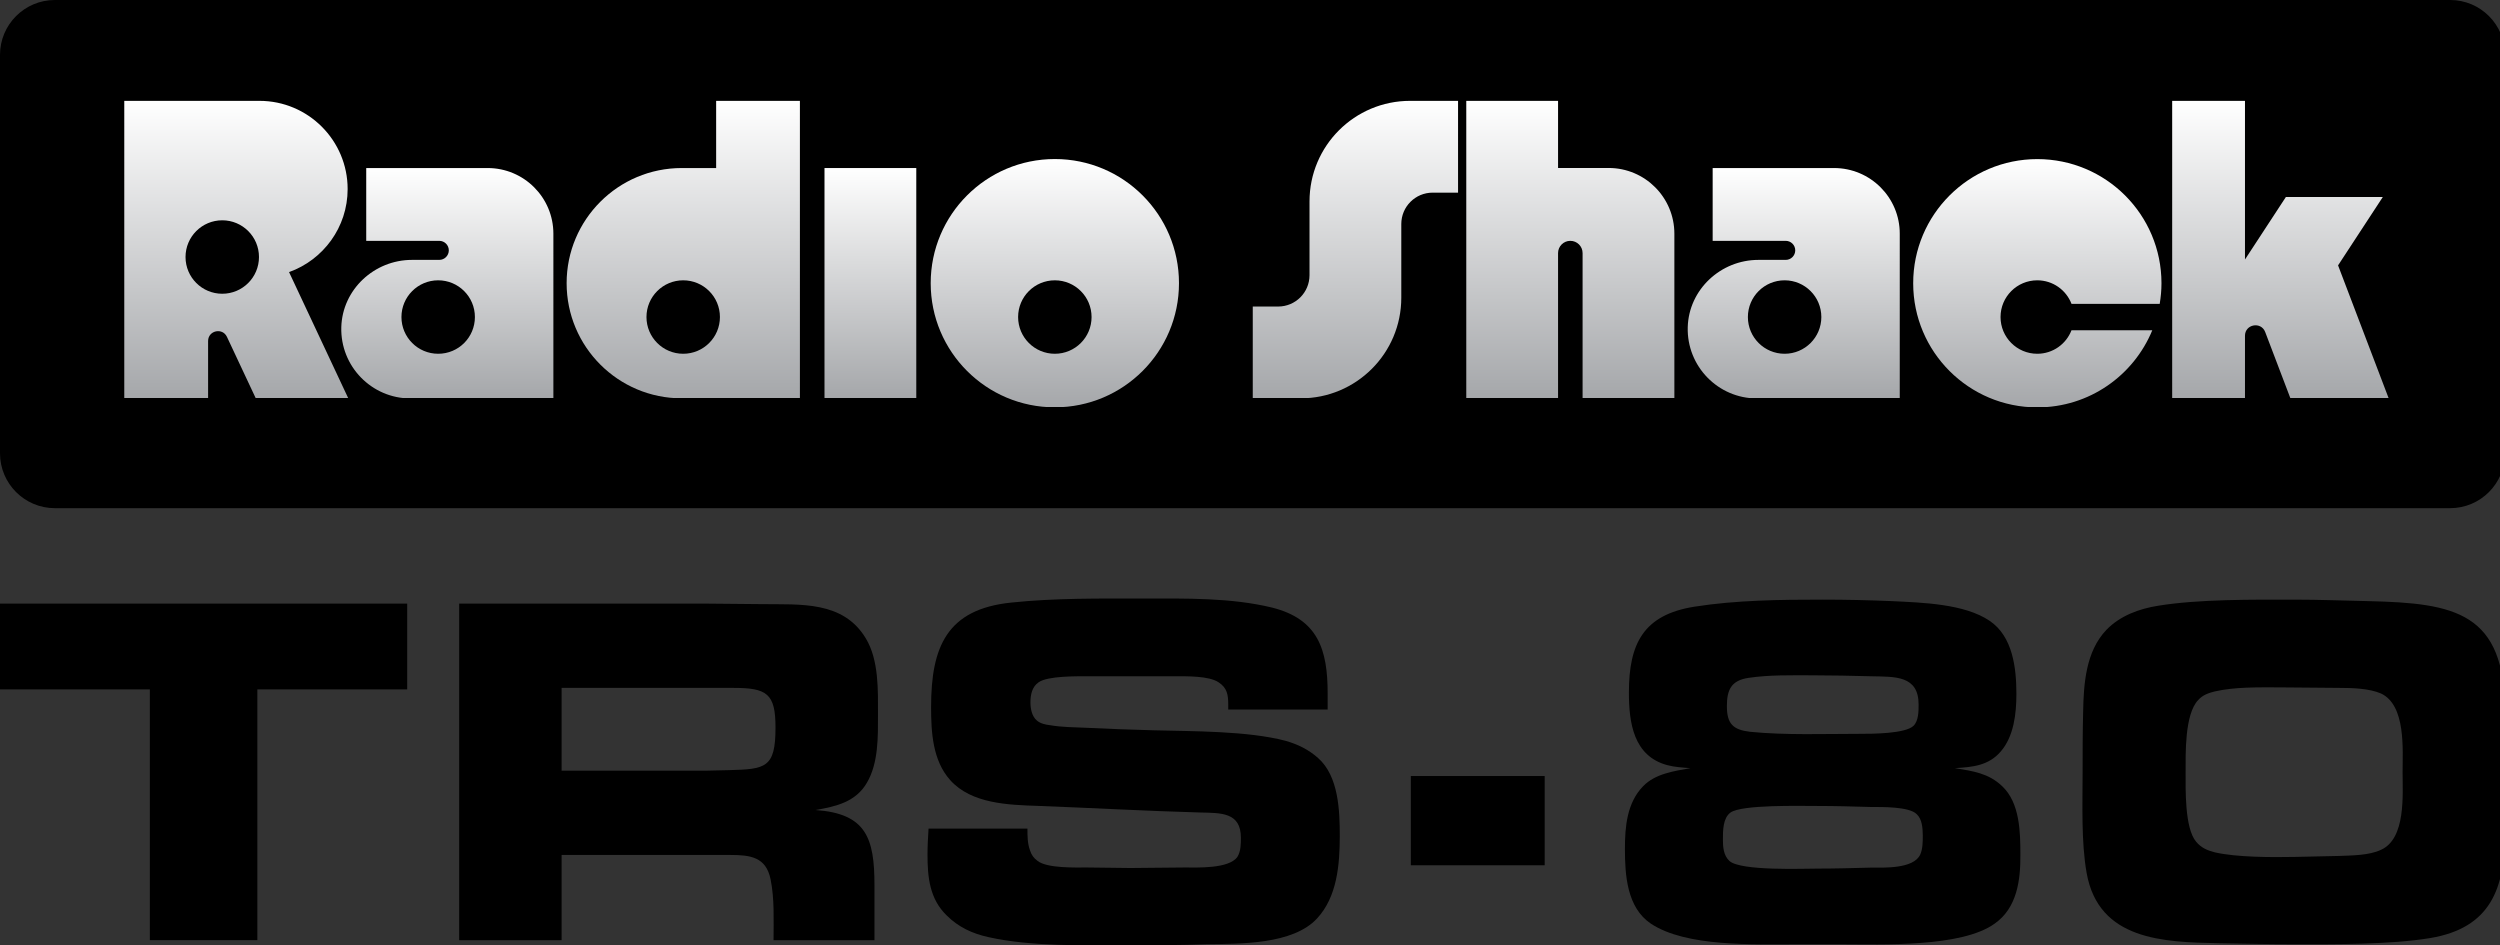 <?xml version="1.0" encoding="UTF-8" standalone="no"?>
<svg
   enable-background="new 0 0 3840 1449.1"
   height="242"
   viewBox="0 0 640 242"
   width="640"
   version="1.1"
   id="svg19"
   sodipodi:docname="trs-80.svg"
   inkscape:version="1.3.2 (091e20e, 2023-11-25)"
   xmlns:inkscape="http://www.inkscape.org/namespaces/inkscape"
   xmlns:sodipodi="http://sodipodi.sourceforge.net/DTD/sodipodi-0.dtd"
   xmlns:xlink="http://www.w3.org/1999/xlink"
   xmlns="http://www.w3.org/2000/svg"
   xmlns:svg="http://www.w3.org/2000/svg">
  <rect x="0" y="0" width="640" height="242" fill="#333333" stroke="none"/>
  <defs
     id="defs19" />
  <sodipodi:namedview
     id="namedview19"
     pagecolor="#ffffff"
     bordercolor="#000000"
     borderopacity="0.25"
     inkscape:showpageshadow="2"
     inkscape:pageopacity="0.0"
     inkscape:pagecheckerboard="0"
     inkscape:deskcolor="#d1d1d1"
     inkscape:zoom="1"
     inkscape:cx="266"
     inkscape:cy="126"
     inkscape:window-width="1312"
     inkscape:window-height="449"
     inkscape:window-x="0"
     inkscape:window-y="39"
     inkscape:window-maximized="0"
     inkscape:current-layer="svg19" />
  <linearGradient
     id="a">
    <stop
       offset="0"
       stop-color="#fff"
       id="stop1" />
    <stop
       offset="1"
       stop-color="#a5a7aa"
       id="stop2" />
    <stop
       offset="1"
       id="stop3" />
  </linearGradient>
  <linearGradient
     id="b"
     gradientUnits="userSpaceOnUse"
     x1="1334.223"
     x2="1334.223"
     xlink:href="#a"
     y1="257.555"
     y2="610.628" />
  <linearGradient
     id="c"
     gradientUnits="userSpaceOnUse"
     x1="2077.75"
     x2="2077.75"
     xlink:href="#a"
     y1="154.575"
     y2="610.628" />
  <linearGradient
     id="d"
     gradientUnits="userSpaceOnUse"
     x1="2407.237"
     x2="2407.237"
     xlink:href="#a"
     y1="154.575"
     y2="610.628" />
  <linearGradient
     id="e"
     gradientUnits="userSpaceOnUse"
     x1="3495.83"
     x2="3495.83"
     xlink:href="#a"
     y1="154.575"
     y2="610.628" />
  <linearGradient
     id="f"
     gradientUnits="userSpaceOnUse"
     x1="1047.342"
     x2="1047.342"
     xlink:href="#a"
     y1="154.575"
     y2="610.628" />
  <linearGradient
     id="g"
     gradientUnits="userSpaceOnUse"
     x1="685.771"
     x2="685.771"
     xlink:href="#a"
     y1="257.555"
     y2="610.628" />
  <linearGradient
     id="h"
     gradientUnits="userSpaceOnUse"
     x1="2749.737"
     x2="2749.737"
     xlink:href="#a"
     y1="257.555"
     y2="610.628" />
  <linearGradient
     id="i"
     gradientUnits="userSpaceOnUse"
     x1="362.3"
     x2="362.3"
     xlink:href="#a"
     y1="154.575"
     y2="610.628" />
  <linearGradient
     id="j"
     gradientUnits="userSpaceOnUse"
     x1="1616.958"
     x2="1616.958"
     xlink:href="#a"
     y1="243.762"
     y2="624.42" />
  <linearGradient
     id="k"
     gradientUnits="userSpaceOnUse"
     x1="3123.039"
     x2="3123.039"
     xlink:href="#a"
     y1="243.762"
     y2="624.42" />
  <g
     transform="scale(0.167,0.167)"
     id="g19">
    <path
       d="M 3755.9,779 H 84.1 C 37.7,779 0,741.3 0,694.9 V 84.1 C 0,37.7 37.7,0 84.1,0 h 3671.8 c 46.5,0 84.1,37.7 84.1,84.1 v 610.7 c 0,46.5 -37.7,84.2 -84.1,84.2 z"
       id="path3" />
    <path
       d="m 1263.9,257.6 h 140.7 v 353.1 h -140.7 z"
       fill="url(#b)"
       id="path4"
       style="fill:url(#b)" />
    <path
       d="m 2007.4,308.7 v 113.1 c 0,26.6 -21.5,48.1 -48.1,48.1 h -38.9 v 140.7 h 73.5 c 85.1,0 154.2,-69 154.2,-154.2 v -113 c 0,-26.6 21.5,-48.1 48.1,-48.1 h 38.9 V 154.6 h -73.5 c -85.2,0 -154.2,69 -154.2,154.1 z"
       fill="url(#c)"
       id="path5"
       style="fill:url(#c)" />
    <path
       d="m 2388.4,257.6 v -103 h -140.7 v 456.1 h 140.7 V 388 c 0,-10.4 8.4,-18.8 18.8,-18.8 10.4,0 18.8,8.4 18.8,18.8 v 222.7 h 140.7 V 358.3 c 0,-55.7 -45.1,-100.8 -100.8,-100.8 h -77.5 z"
       fill="url(#d)"
       id="path6"
       style="fill:url(#d)" />
    <path
       d="M 3661.7,610.6 3584.1,406.8 3652.7,302 h -148.6 l -62.7,95.8 V 154.6 h -111.6 v 456.1 h 111.6 v -96 c 0,-17.8 24.7,-22.3 31,-5.7 l 38.7,101.7 h 150.6 z"
       fill="url(#e)"
       id="path7"
       style="fill:url(#e)" />
    <path
       d="m 1097.8,154.6 v 103 h -52.7 c -97.5,0 -176.5,79 -176.5,176.5 0,97.5 79,176.5 176.5,176.5 h 52.7 52.6 75.8 v -456 z m -50.5,387.7 c -31.1,0 -56.3,-25.2 -56.3,-56.3 0,-31.1 25.2,-56.3 56.3,-56.3 31.1,0 56.3,25.2 56.3,56.3 0,31.1 -25.2,56.3 -56.3,56.3 z"
       fill="url(#f)"
       id="path8"
       style="fill:url(#f)" />
    <path
       d="M 747.5,257.6 H 561.4 v 111.6 h 112 c 8,0 14.6,6.5 14.6,14.6 0,8 -6.5,14.6 -14.6,14.6 h -41.8 c -57.9,0 -106.8,45.4 -108.4,103.2 -1.6,60 46.5,109.2 106.2,109.2 h 58.6 19.6 103 18.1 19.6 V 358.3 c 0,-55.6 -45.1,-100.7 -100.8,-100.7 z m -75.8,284.7 c -31.1,0 -56.3,-25.2 -56.3,-56.3 0,-31.1 25.2,-56.3 56.3,-56.3 31.1,0 56.3,25.2 56.3,56.3 0,31.1 -25.1,56.3 -56.3,56.3 z"
       fill="url(#g)"
       id="path9"
       style="fill:url(#g)" />
    <path
       d="m 2811.5,257.6 h -186.1 v 111.6 h 112 c 8,0 14.6,6.5 14.6,14.6 0,8 -6.5,14.6 -14.6,14.6 h -41.8 c -57.9,0 -106.8,45.4 -108.4,103.2 -1.6,60 46.5,109.2 106.2,109.2 h 58.5 19.6 103 18.1 19.6 V 358.3 c 0.1,-55.6 -45.1,-100.7 -100.7,-100.7 z m -75.8,284.7 c -31.1,0 -56.3,-25.2 -56.3,-56.3 0,-31.1 25.2,-56.3 56.3,-56.3 31.1,0 56.3,25.2 56.3,56.3 0,31.1 -25.2,56.3 -56.3,56.3 z"
       fill="url(#h)"
       id="path10"
       style="fill:url(#h)" />
    <path
       d="m 443.1,417.1 c 52.3,-18.7 89.8,-68.6 89.8,-127.3 0,-74.6 -60.5,-135.2 -135.2,-135.2 -2.8,0 -207.2,0 -207.2,0 V 610.7 H 319 v -87.9 c 0,-16.2 22,-21.1 28.9,-6.4 l 44.3,94.4 H 534 Z m -102.4,33.2 c -31.1,0 -56.3,-25.2 -56.3,-56.3 0,-31.1 25.2,-56.3 56.3,-56.3 31.1,0 56.3,25.2 56.3,56.3 0,31.1 -25.2,56.3 -56.3,56.3 z"
       fill="url(#i)"
       id="path11"
       style="fill:url(#i)" />
    <path
       d="m 1617,243.8 c -105.1,0 -190.3,85.2 -190.3,190.3 0,105.1 85.2,190.3 190.3,190.3 105.1,0 190.3,-85.2 190.3,-190.3 0,-105.1 -85.2,-190.3 -190.3,-190.3 z m 0,298.5 c -31.1,0 -56.3,-25.2 -56.3,-56.3 0,-31.1 25.2,-56.3 56.3,-56.3 31.1,0 56.3,25.2 56.3,56.3 0,31.1 -25.2,56.3 -56.3,56.3 z"
       fill="url(#j)"
       id="path12"
       style="fill:url(#j)" />
    <path
       d="m 3175.5,506.2 c -8.1,21.1 -28.5,36.1 -52.5,36.1 -31.1,0 -56.3,-25.2 -56.3,-56.3 0,-31.1 25.2,-56.3 56.3,-56.3 24,0 44.4,15 52.5,36.1 h 135.2 c 1.7,-10.3 2.7,-20.9 2.7,-31.6 0,-105.1 -85.2,-190.3 -190.3,-190.3 -105.1,0 -190.3,85.2 -190.3,190.3 0,105.1 85.2,190.3 190.3,190.3 79.6,0 147.7,-48.9 176.2,-118.2 h -123.8 z"
       fill="url(#k)"
       id="path13"
       style="fill:url(#k)" />
    <path
       d="m 394.5,1056.8 v 384.4 H 229.7 V 1056.8 H 0 V 925.3 h 624.2 v 131.5 z"
       id="path14" />
    <path
       d="m 1328.9,1199.9 c -17,29.4 -47.2,36.4 -78.9,41.8 78.1,5.4 90.5,43.3 90.5,115.3 v 84.3 h -154.7 c 0,-30.9 1.6,-63.4 -4.6,-93.6 -7,-34 -30.9,-37.1 -61.9,-37.1 H 860.9 v 130.7 h -157 v -516 h 379.8 c 27.8,0 56.5,0.8 84.3,0.8 58.8,0.8 124.5,-5.4 159.3,52.6 20.1,33.3 18.6,79.7 18.6,116.8 0,34 0.8,74.2 -17,104.4 z m -205,-145.4 h -263 v 126.9 h 221.2 c 11.6,0 23.2,-0.8 34.8,-0.8 56.5,-1.5 71.9,-3.1 71.9,-65 0.1,-52.6 -13.1,-61.1 -64.9,-61.1 z"
       id="path15" />
    <path
       d="m 2018.9,1408 c -37.1,40.2 -118.3,38.7 -168.6,39.4 -40.2,1.6 -80.4,1.6 -120.7,1.6 -67.3,0 -148.5,2.3 -214.2,-12.4 -24.8,-5.4 -46.4,-15.5 -64.2,-33.3 -26.3,-25.5 -29.4,-58.8 -29.4,-93.6 0,-13.2 0.8,-26.3 1.6,-39.5 H 1575 c 0,11.6 0,22.4 3.9,33.3 2.3,7 5.4,11.6 11.6,16.2 14.7,11.6 58.8,10.1 75.8,10.1 22.4,0 44.1,0.8 66.5,0.8 27.8,0 54.9,-0.8 82.8,-0.8 19.3,0 68.1,2.3 81.2,-16.2 5.4,-8.5 5.4,-20.1 5.4,-29.4 0,-39.4 -30.9,-37.9 -62.6,-38.7 -82.8,-2.3 -165.5,-7 -248.3,-10.1 -44.9,-1.5 -102.1,-3.1 -134.6,-39.4 -27.1,-30.2 -29.4,-73.5 -29.4,-112.2 0,-92 24,-150 123,-160.1 66.5,-7 135.4,-6.2 202.6,-6.2 65,0 133.8,-1.5 197.2,13.9 70.4,17.8 85.1,64.2 85.1,131.5 v 24.8 h -152.4 v -7.7 c 0,-14.7 -1.6,-25.5 -14.7,-34 -14.7,-10.1 -49.5,-9.3 -66.5,-9.3 h -133.8 c -16.2,0 -61.9,-0.8 -75.8,9.3 -10.1,7 -12.4,19.3 -12.4,30.9 0,9.3 2.3,21.7 10.1,27.8 5.4,4.6 13.2,6.2 20.1,7 17.8,3.1 36.3,3.1 54.1,3.9 34.8,1.6 69.6,3.1 104.4,3.9 59.6,1.6 144.6,0.8 202.7,16.2 18.6,5.4 34.8,13.2 49.5,26.3 31.7,27.8 33.3,81.2 33.3,119.9 -0.1,43.3 -3.9,92.8 -34.9,126.1 z"
       id="path16" />
    <path
       d="m 3057.9,1415.7 c -51,37.1 -174,31.7 -235.1,31.7 h -70.4 c -63.4,0 -167.8,4.6 -222,-31.7 -36.4,-24.7 -39.5,-74.2 -39.5,-114.5 0,-34 3.1,-70.4 27.8,-95.9 18.6,-19.3 47.2,-23.2 72.7,-27.8 -11.6,-0.8 -24,-1.5 -35.6,-4.6 -51.8,-13.9 -58.8,-65 -58.8,-111.4 0,-75 22.4,-119.1 100.5,-131.5 64.2,-10.1 131.5,-10.8 196.5,-10.8 35.6,0 71.2,0.8 106.7,2.3 45.6,2.3 110.6,3.9 149.3,30.2 35.6,24 41,72.7 41,112.1 0,30.2 -3.9,65 -24,88.2 -18.6,21.7 -43.3,24 -70.4,25.5 27.8,4.6 51.8,7.7 72.7,27.8 27.1,25.5 27.8,70.4 27.8,105.2 0.3,38.7 -5.1,81.2 -39.2,105.2 z M 2938,1247.9 c -11.6,-11.6 -54.1,-10.8 -68.8,-10.8 -27.8,-0.8 -55.7,-1.6 -83.5,-1.6 -25.5,0 -116,-2.3 -133,10.1 -11.6,8.5 -11.6,27.8 -11.6,41 0,11.6 0.8,24.7 10.1,33.3 17.8,15.5 112.9,11.6 135.4,11.6 27.1,0 54.1,-0.8 81.2,-1.5 19.3,0 65.7,2.3 75.8,-20.1 3.9,-8.5 3.9,-20.1 3.9,-29.4 -0.2,-11 -0.9,-24.9 -9.5,-32.6 z m -68.8,-211.2 c -30.9,-0.8 -61.1,-1.5 -92,-1.5 -31.7,0 -65,-0.8 -96.7,3.9 -26.3,3.9 -33.3,17.8 -33.3,43.3 0,27.1 9.3,36.3 35.6,39.4 54.9,5.4 113.7,3.1 168.6,3.1 17.8,0 69.6,0 82,-12.4 7.7,-7.7 7.7,-22.4 7.7,-32.5 0,-44.8 -36.3,-42.5 -71.9,-43.3 z"
       id="path17" />
    <path
       d="m 3724.7,1438.1 c -61.9,10.1 -145.4,9.3 -208.1,9.3 -38.7,0 -76.6,-0.8 -115.3,-1.5 -85.1,-1.6 -184.1,-4.6 -202.6,-107.5 -8.5,-48 -6.2,-106 -6.2,-154.7 0,-30.9 0,-61.1 0.8,-92 0.8,-43.3 3.9,-92.8 35.6,-126.1 20.9,-21.7 50.3,-32.5 79.7,-37.1 61.9,-10.1 144.6,-9.3 208.1,-9.3 37.9,0 76.6,1.5 114.5,2.3 132.3,3.1 208.8,17 208.8,170.2 v 184.1 c 0,85.8 -21.7,146.9 -115.3,162.3 z m -75,-375.1 c -17.8,-7.7 -44.1,-8.5 -63.4,-8.5 -30.9,0 -61.9,-0.8 -93.6,-0.8 -31.7,0 -66.5,-0.8 -97.5,6.2 -9.3,2.3 -18.6,5.4 -25.5,13.2 -20.9,21.7 -19.3,82.8 -19.3,110.6 0,25.5 -1.6,85.9 16.2,106.7 7.7,9.3 17,13.2 28.6,16.2 33.3,7.7 88.2,7.7 123,7 l 68.1,-1.5 c 19.3,-0.8 45.6,-0.8 63.4,-9.3 38.7,-17 33.3,-85.1 33.3,-119.1 0,-34.1 5.4,-102.9 -33.3,-120.7 z"
       id="path18" />
    <path
       d="m 2162.7,1189.6 h 205.2 v 136.8 h -205.2 z"
       id="path19" />
  </g>
</svg>
